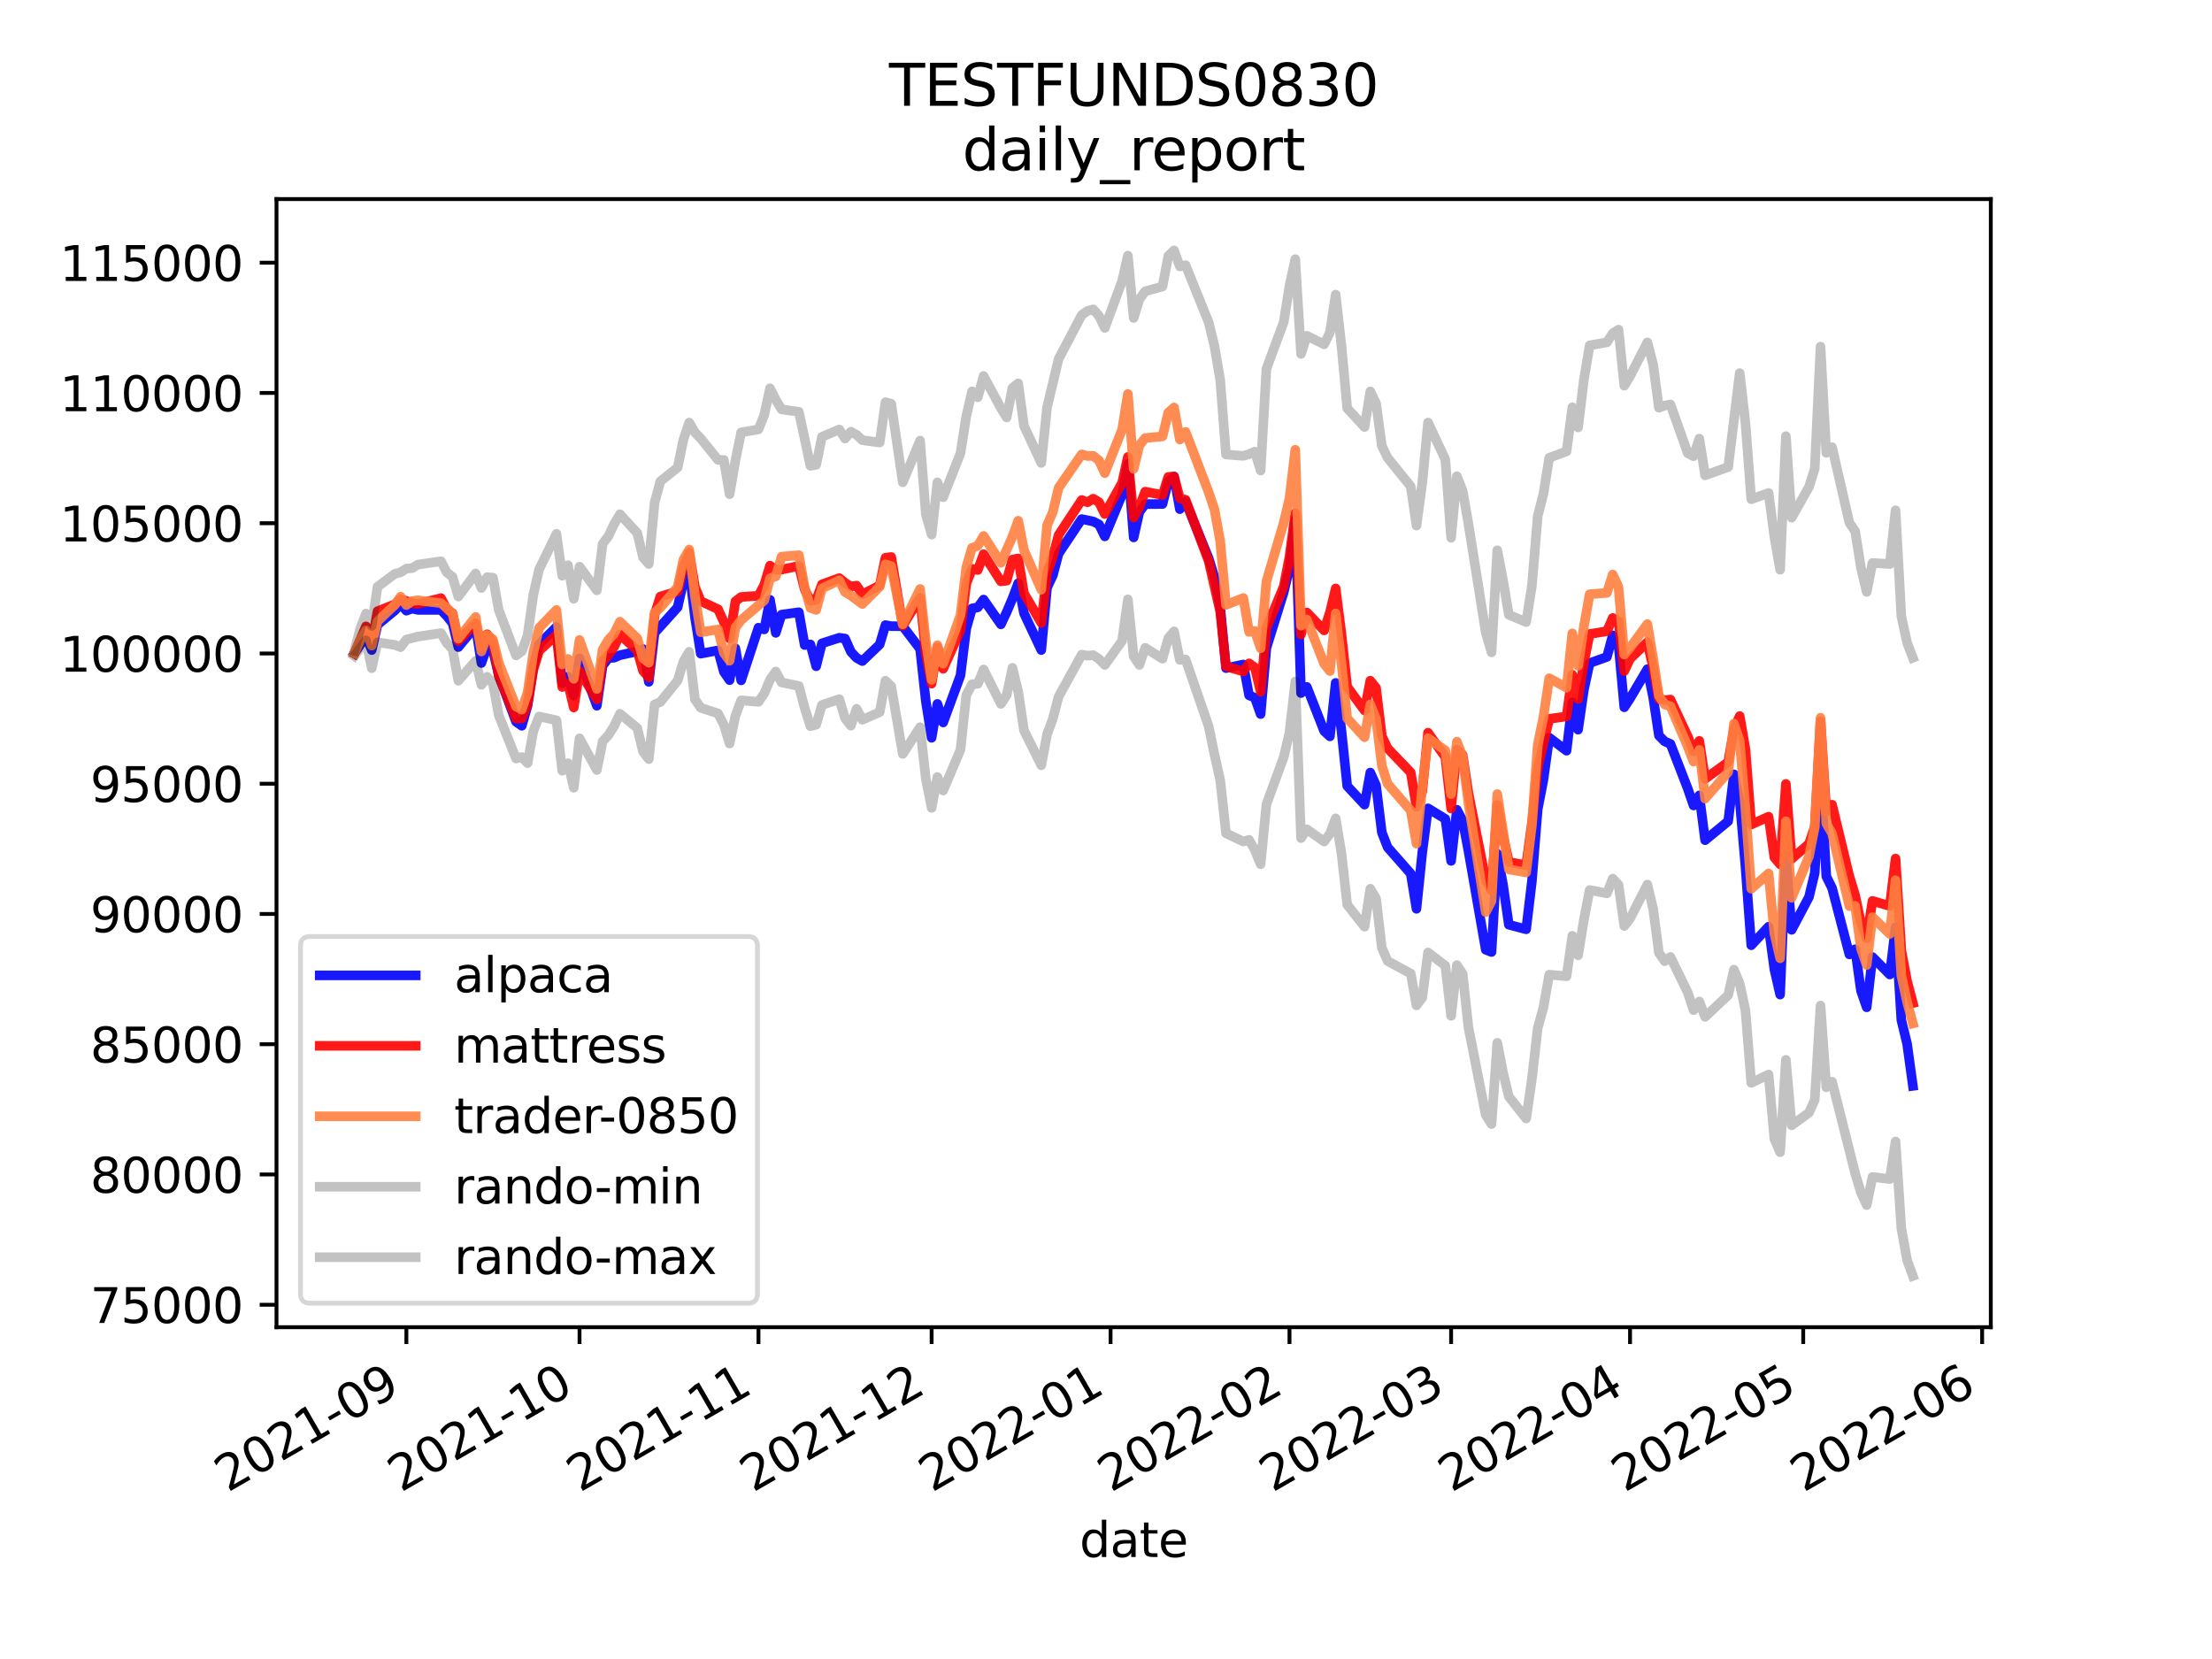 <?xml version="1.0" encoding="utf-8" standalone="no"?>
<!DOCTYPE svg PUBLIC "-//W3C//DTD SVG 1.1//EN"
  "http://www.w3.org/Graphics/SVG/1.1/DTD/svg11.dtd">
<svg height="345.6pt" version="1.1" viewBox="0 0 460.8 345.6" width="460.8pt" xmlns="http://www.w3.org/2000/svg" xmlns:xlink="http://www.w3.org/1999/xlink">
 <defs>
  <style type="text/css">*{stroke-linecap:butt;stroke-linejoin:round;}</style>
 </defs>
 <g id="figure_1">
  <g id="patch_1">
   <path d="M 0 345.6 
L 460.8 345.6 
L 460.8 0 
L 0 0 
z
" style="fill:#ffffff;"/>
  </g>
  <g id="axes_1">
   <g id="patch_2">
    <path d="M 57.6 276.48 
L 414.72 276.48 
L 414.72 41.472 
L 57.6 41.472 
z
" style="fill:#ffffff;"/>
   </g>
   <g id="matplotlib.axis_1">
    <g id="xtick_1">
     <g id="line2d_1">
      <defs>
       <path d="M 0 0 
L 0 3.5 
" id="m04e7cfeb91" style="stroke:#000000;stroke-width:0.8;"/>
      </defs>
      <g>
       <use style="stroke:#000000;stroke-width:0.8;" x="84.655" xlink:href="#m04e7cfeb91" y="276.48"/>
      </g>
     </g>
     <g id="text_1">
      <!-- 2021-09 -->
      <g transform="translate(47.43 310.952)rotate(-30)scale(0.1 -0.1)">
       <defs>
        <path d="M 1228 531 
L 3431 531 
L 3431 0 
L 469 0 
L 469 531 
Q 828 903 1448 1529 
Q 2069 2156 2228 2338 
Q 2531 2678 2651 2914 
Q 2772 3150 2772 3378 
Q 2772 3750 2511 3984 
Q 2250 4219 1831 4219 
Q 1534 4219 1204 4116 
Q 875 4013 500 3803 
L 500 4441 
Q 881 4594 1212 4672 
Q 1544 4750 1819 4750 
Q 2544 4750 2975 4387 
Q 3406 4025 3406 3419 
Q 3406 3131 3298 2873 
Q 3191 2616 2906 2266 
Q 2828 2175 2409 1742 
Q 1991 1309 1228 531 
z
" id="DejaVuSans-32" transform="scale(0.016)"/>
        <path d="M 2034 4250 
Q 1547 4250 1301 3770 
Q 1056 3291 1056 2328 
Q 1056 1369 1301 889 
Q 1547 409 2034 409 
Q 2525 409 2770 889 
Q 3016 1369 3016 2328 
Q 3016 3291 2770 3770 
Q 2525 4250 2034 4250 
z
M 2034 4750 
Q 2819 4750 3233 4129 
Q 3647 3509 3647 2328 
Q 3647 1150 3233 529 
Q 2819 -91 2034 -91 
Q 1250 -91 836 529 
Q 422 1150 422 2328 
Q 422 3509 836 4129 
Q 1250 4750 2034 4750 
z
" id="DejaVuSans-30" transform="scale(0.016)"/>
        <path d="M 794 531 
L 1825 531 
L 1825 4091 
L 703 3866 
L 703 4441 
L 1819 4666 
L 2450 4666 
L 2450 531 
L 3481 531 
L 3481 0 
L 794 0 
L 794 531 
z
" id="DejaVuSans-31" transform="scale(0.016)"/>
        <path d="M 313 2009 
L 1997 2009 
L 1997 1497 
L 313 1497 
L 313 2009 
z
" id="DejaVuSans-2d" transform="scale(0.016)"/>
        <path d="M 703 97 
L 703 672 
Q 941 559 1184 500 
Q 1428 441 1663 441 
Q 2288 441 2617 861 
Q 2947 1281 2994 2138 
Q 2813 1869 2534 1725 
Q 2256 1581 1919 1581 
Q 1219 1581 811 2004 
Q 403 2428 403 3163 
Q 403 3881 828 4315 
Q 1253 4750 1959 4750 
Q 2769 4750 3195 4129 
Q 3622 3509 3622 2328 
Q 3622 1225 3098 567 
Q 2575 -91 1691 -91 
Q 1453 -91 1209 -44 
Q 966 3 703 97 
z
M 1959 2075 
Q 2384 2075 2632 2365 
Q 2881 2656 2881 3163 
Q 2881 3666 2632 3958 
Q 2384 4250 1959 4250 
Q 1534 4250 1286 3958 
Q 1038 3666 1038 3163 
Q 1038 2656 1286 2365 
Q 1534 2075 1959 2075 
z
" id="DejaVuSans-39" transform="scale(0.016)"/>
       </defs>
       <use xlink:href="#DejaVuSans-32"/>
       <use x="63.623" xlink:href="#DejaVuSans-30"/>
       <use x="127.246" xlink:href="#DejaVuSans-32"/>
       <use x="190.869" xlink:href="#DejaVuSans-31"/>
       <use x="254.492" xlink:href="#DejaVuSans-2d"/>
       <use x="290.576" xlink:href="#DejaVuSans-30"/>
       <use x="354.199" xlink:href="#DejaVuSans-39"/>
      </g>
     </g>
    </g>
    <g id="xtick_2">
     <g id="line2d_2">
      <g>
       <use style="stroke:#000000;stroke-width:0.8;" x="120.727" xlink:href="#m04e7cfeb91" y="276.48"/>
      </g>
     </g>
     <g id="text_2">
      <!-- 2021-10 -->
      <g transform="translate(83.502 310.952)rotate(-30)scale(0.1 -0.1)">
       <use xlink:href="#DejaVuSans-32"/>
       <use x="63.623" xlink:href="#DejaVuSans-30"/>
       <use x="127.246" xlink:href="#DejaVuSans-32"/>
       <use x="190.869" xlink:href="#DejaVuSans-31"/>
       <use x="254.492" xlink:href="#DejaVuSans-2d"/>
       <use x="290.576" xlink:href="#DejaVuSans-31"/>
       <use x="354.199" xlink:href="#DejaVuSans-30"/>
      </g>
     </g>
    </g>
    <g id="xtick_3">
     <g id="line2d_3">
      <g>
       <use style="stroke:#000000;stroke-width:0.8;" x="158.002" xlink:href="#m04e7cfeb91" y="276.48"/>
      </g>
     </g>
     <g id="text_3">
      <!-- 2021-11 -->
      <g transform="translate(120.778 310.952)rotate(-30)scale(0.1 -0.1)">
       <use xlink:href="#DejaVuSans-32"/>
       <use x="63.623" xlink:href="#DejaVuSans-30"/>
       <use x="127.246" xlink:href="#DejaVuSans-32"/>
       <use x="190.869" xlink:href="#DejaVuSans-31"/>
       <use x="254.492" xlink:href="#DejaVuSans-2d"/>
       <use x="290.576" xlink:href="#DejaVuSans-31"/>
       <use x="354.199" xlink:href="#DejaVuSans-31"/>
      </g>
     </g>
    </g>
    <g id="xtick_4">
     <g id="line2d_4">
      <g>
       <use style="stroke:#000000;stroke-width:0.8;" x="194.075" xlink:href="#m04e7cfeb91" y="276.48"/>
      </g>
     </g>
     <g id="text_4">
      <!-- 2021-12 -->
      <g transform="translate(156.85 310.952)rotate(-30)scale(0.1 -0.1)">
       <use xlink:href="#DejaVuSans-32"/>
       <use x="63.623" xlink:href="#DejaVuSans-30"/>
       <use x="127.246" xlink:href="#DejaVuSans-32"/>
       <use x="190.869" xlink:href="#DejaVuSans-31"/>
       <use x="254.492" xlink:href="#DejaVuSans-2d"/>
       <use x="290.576" xlink:href="#DejaVuSans-31"/>
       <use x="354.199" xlink:href="#DejaVuSans-32"/>
      </g>
     </g>
    </g>
    <g id="xtick_5">
     <g id="line2d_5">
      <g>
       <use style="stroke:#000000;stroke-width:0.8;" x="231.35" xlink:href="#m04e7cfeb91" y="276.48"/>
      </g>
     </g>
     <g id="text_5">
      <!-- 2022-01 -->
      <g transform="translate(194.125 310.952)rotate(-30)scale(0.1 -0.1)">
       <use xlink:href="#DejaVuSans-32"/>
       <use x="63.623" xlink:href="#DejaVuSans-30"/>
       <use x="127.246" xlink:href="#DejaVuSans-32"/>
       <use x="190.869" xlink:href="#DejaVuSans-32"/>
       <use x="254.492" xlink:href="#DejaVuSans-2d"/>
       <use x="290.576" xlink:href="#DejaVuSans-30"/>
       <use x="354.199" xlink:href="#DejaVuSans-31"/>
      </g>
     </g>
    </g>
    <g id="xtick_6">
     <g id="line2d_6">
      <g>
       <use style="stroke:#000000;stroke-width:0.8;" x="268.625" xlink:href="#m04e7cfeb91" y="276.48"/>
      </g>
     </g>
     <g id="text_6">
      <!-- 2022-02 -->
      <g transform="translate(231.401 310.952)rotate(-30)scale(0.1 -0.1)">
       <use xlink:href="#DejaVuSans-32"/>
       <use x="63.623" xlink:href="#DejaVuSans-30"/>
       <use x="127.246" xlink:href="#DejaVuSans-32"/>
       <use x="190.869" xlink:href="#DejaVuSans-32"/>
       <use x="254.492" xlink:href="#DejaVuSans-2d"/>
       <use x="290.576" xlink:href="#DejaVuSans-30"/>
       <use x="354.199" xlink:href="#DejaVuSans-32"/>
      </g>
     </g>
    </g>
    <g id="xtick_7">
     <g id="line2d_7">
      <g>
       <use style="stroke:#000000;stroke-width:0.8;" x="302.293" xlink:href="#m04e7cfeb91" y="276.48"/>
      </g>
     </g>
     <g id="text_7">
      <!-- 2022-03 -->
      <g transform="translate(265.069 310.952)rotate(-30)scale(0.1 -0.1)">
       <defs>
        <path d="M 2597 2516 
Q 3050 2419 3304 2112 
Q 3559 1806 3559 1356 
Q 3559 666 3084 287 
Q 2609 -91 1734 -91 
Q 1441 -91 1130 -33 
Q 819 25 488 141 
L 488 750 
Q 750 597 1062 519 
Q 1375 441 1716 441 
Q 2309 441 2620 675 
Q 2931 909 2931 1356 
Q 2931 1769 2642 2001 
Q 2353 2234 1838 2234 
L 1294 2234 
L 1294 2753 
L 1863 2753 
Q 2328 2753 2575 2939 
Q 2822 3125 2822 3475 
Q 2822 3834 2567 4026 
Q 2313 4219 1838 4219 
Q 1578 4219 1281 4162 
Q 984 4106 628 3988 
L 628 4550 
Q 988 4650 1302 4700 
Q 1616 4750 1894 4750 
Q 2613 4750 3031 4423 
Q 3450 4097 3450 3541 
Q 3450 3153 3228 2886 
Q 3006 2619 2597 2516 
z
" id="DejaVuSans-33" transform="scale(0.016)"/>
       </defs>
       <use xlink:href="#DejaVuSans-32"/>
       <use x="63.623" xlink:href="#DejaVuSans-30"/>
       <use x="127.246" xlink:href="#DejaVuSans-32"/>
       <use x="190.869" xlink:href="#DejaVuSans-32"/>
       <use x="254.492" xlink:href="#DejaVuSans-2d"/>
       <use x="290.576" xlink:href="#DejaVuSans-30"/>
       <use x="354.199" xlink:href="#DejaVuSans-33"/>
      </g>
     </g>
    </g>
    <g id="xtick_8">
     <g id="line2d_8">
      <g>
       <use style="stroke:#000000;stroke-width:0.8;" x="339.568" xlink:href="#m04e7cfeb91" y="276.48"/>
      </g>
     </g>
     <g id="text_8">
      <!-- 2022-04 -->
      <g transform="translate(302.344 310.952)rotate(-30)scale(0.1 -0.1)">
       <defs>
        <path d="M 2419 4116 
L 825 1625 
L 2419 1625 
L 2419 4116 
z
M 2253 4666 
L 3047 4666 
L 3047 1625 
L 3713 1625 
L 3713 1100 
L 3047 1100 
L 3047 0 
L 2419 0 
L 2419 1100 
L 313 1100 
L 313 1709 
L 2253 4666 
z
" id="DejaVuSans-34" transform="scale(0.016)"/>
       </defs>
       <use xlink:href="#DejaVuSans-32"/>
       <use x="63.623" xlink:href="#DejaVuSans-30"/>
       <use x="127.246" xlink:href="#DejaVuSans-32"/>
       <use x="190.869" xlink:href="#DejaVuSans-32"/>
       <use x="254.492" xlink:href="#DejaVuSans-2d"/>
       <use x="290.576" xlink:href="#DejaVuSans-30"/>
       <use x="354.199" xlink:href="#DejaVuSans-34"/>
      </g>
     </g>
    </g>
    <g id="xtick_9">
     <g id="line2d_9">
      <g>
       <use style="stroke:#000000;stroke-width:0.8;" x="375.641" xlink:href="#m04e7cfeb91" y="276.48"/>
      </g>
     </g>
     <g id="text_9">
      <!-- 2022-05 -->
      <g transform="translate(338.416 310.952)rotate(-30)scale(0.1 -0.1)">
       <defs>
        <path d="M 691 4666 
L 3169 4666 
L 3169 4134 
L 1269 4134 
L 1269 2991 
Q 1406 3038 1543 3061 
Q 1681 3084 1819 3084 
Q 2600 3084 3056 2656 
Q 3513 2228 3513 1497 
Q 3513 744 3044 326 
Q 2575 -91 1722 -91 
Q 1428 -91 1123 -41 
Q 819 9 494 109 
L 494 744 
Q 775 591 1075 516 
Q 1375 441 1709 441 
Q 2250 441 2565 725 
Q 2881 1009 2881 1497 
Q 2881 1984 2565 2268 
Q 2250 2553 1709 2553 
Q 1456 2553 1204 2497 
Q 953 2441 691 2322 
L 691 4666 
z
" id="DejaVuSans-35" transform="scale(0.016)"/>
       </defs>
       <use xlink:href="#DejaVuSans-32"/>
       <use x="63.623" xlink:href="#DejaVuSans-30"/>
       <use x="127.246" xlink:href="#DejaVuSans-32"/>
       <use x="190.869" xlink:href="#DejaVuSans-32"/>
       <use x="254.492" xlink:href="#DejaVuSans-2d"/>
       <use x="290.576" xlink:href="#DejaVuSans-30"/>
       <use x="354.199" xlink:href="#DejaVuSans-35"/>
      </g>
     </g>
    </g>
    <g id="xtick_10">
     <g id="line2d_10">
      <g>
       <use style="stroke:#000000;stroke-width:0.8;" x="412.916" xlink:href="#m04e7cfeb91" y="276.48"/>
      </g>
     </g>
     <g id="text_10">
      <!-- 2022-06 -->
      <g transform="translate(375.692 310.952)rotate(-30)scale(0.1 -0.1)">
       <defs>
        <path d="M 2113 2584 
Q 1688 2584 1439 2293 
Q 1191 2003 1191 1497 
Q 1191 994 1439 701 
Q 1688 409 2113 409 
Q 2538 409 2786 701 
Q 3034 994 3034 1497 
Q 3034 2003 2786 2293 
Q 2538 2584 2113 2584 
z
M 3366 4563 
L 3366 3988 
Q 3128 4100 2886 4159 
Q 2644 4219 2406 4219 
Q 1781 4219 1451 3797 
Q 1122 3375 1075 2522 
Q 1259 2794 1537 2939 
Q 1816 3084 2150 3084 
Q 2853 3084 3261 2657 
Q 3669 2231 3669 1497 
Q 3669 778 3244 343 
Q 2819 -91 2113 -91 
Q 1303 -91 875 529 
Q 447 1150 447 2328 
Q 447 3434 972 4092 
Q 1497 4750 2381 4750 
Q 2619 4750 2861 4703 
Q 3103 4656 3366 4563 
z
" id="DejaVuSans-36" transform="scale(0.016)"/>
       </defs>
       <use xlink:href="#DejaVuSans-32"/>
       <use x="63.623" xlink:href="#DejaVuSans-30"/>
       <use x="127.246" xlink:href="#DejaVuSans-32"/>
       <use x="190.869" xlink:href="#DejaVuSans-32"/>
       <use x="254.492" xlink:href="#DejaVuSans-2d"/>
       <use x="290.576" xlink:href="#DejaVuSans-30"/>
       <use x="354.199" xlink:href="#DejaVuSans-36"/>
      </g>
     </g>
    </g>
    <g id="text_11">
     <!-- date -->
     <g transform="translate(224.885 324.351)scale(0.1 -0.1)">
      <defs>
       <path d="M 2906 2969 
L 2906 4863 
L 3481 4863 
L 3481 0 
L 2906 0 
L 2906 525 
Q 2725 213 2448 61 
Q 2172 -91 1784 -91 
Q 1150 -91 751 415 
Q 353 922 353 1747 
Q 353 2572 751 3078 
Q 1150 3584 1784 3584 
Q 2172 3584 2448 3432 
Q 2725 3281 2906 2969 
z
M 947 1747 
Q 947 1113 1208 752 
Q 1469 391 1925 391 
Q 2381 391 2643 752 
Q 2906 1113 2906 1747 
Q 2906 2381 2643 2742 
Q 2381 3103 1925 3103 
Q 1469 3103 1208 2742 
Q 947 2381 947 1747 
z
" id="DejaVuSans-64" transform="scale(0.016)"/>
       <path d="M 2194 1759 
Q 1497 1759 1228 1600 
Q 959 1441 959 1056 
Q 959 750 1161 570 
Q 1363 391 1709 391 
Q 2188 391 2477 730 
Q 2766 1069 2766 1631 
L 2766 1759 
L 2194 1759 
z
M 3341 1997 
L 3341 0 
L 2766 0 
L 2766 531 
Q 2569 213 2275 61 
Q 1981 -91 1556 -91 
Q 1019 -91 701 211 
Q 384 513 384 1019 
Q 384 1609 779 1909 
Q 1175 2209 1959 2209 
L 2766 2209 
L 2766 2266 
Q 2766 2663 2505 2880 
Q 2244 3097 1772 3097 
Q 1472 3097 1187 3025 
Q 903 2953 641 2809 
L 641 3341 
Q 956 3463 1253 3523 
Q 1550 3584 1831 3584 
Q 2591 3584 2966 3190 
Q 3341 2797 3341 1997 
z
" id="DejaVuSans-61" transform="scale(0.016)"/>
       <path d="M 1172 4494 
L 1172 3500 
L 2356 3500 
L 2356 3053 
L 1172 3053 
L 1172 1153 
Q 1172 725 1289 603 
Q 1406 481 1766 481 
L 2356 481 
L 2356 0 
L 1766 0 
Q 1100 0 847 248 
Q 594 497 594 1153 
L 594 3053 
L 172 3053 
L 172 3500 
L 594 3500 
L 594 4494 
L 1172 4494 
z
" id="DejaVuSans-74" transform="scale(0.016)"/>
       <path d="M 3597 1894 
L 3597 1613 
L 953 1613 
Q 991 1019 1311 708 
Q 1631 397 2203 397 
Q 2534 397 2845 478 
Q 3156 559 3463 722 
L 3463 178 
Q 3153 47 2828 -22 
Q 2503 -91 2169 -91 
Q 1331 -91 842 396 
Q 353 884 353 1716 
Q 353 2575 817 3079 
Q 1281 3584 2069 3584 
Q 2775 3584 3186 3129 
Q 3597 2675 3597 1894 
z
M 3022 2063 
Q 3016 2534 2758 2815 
Q 2500 3097 2075 3097 
Q 1594 3097 1305 2825 
Q 1016 2553 972 2059 
L 3022 2063 
z
" id="DejaVuSans-65" transform="scale(0.016)"/>
      </defs>
      <use xlink:href="#DejaVuSans-64"/>
      <use x="63.477" xlink:href="#DejaVuSans-61"/>
      <use x="124.756" xlink:href="#DejaVuSans-74"/>
      <use x="163.965" xlink:href="#DejaVuSans-65"/>
     </g>
    </g>
   </g>
   <g id="matplotlib.axis_2">
    <g id="ytick_1">
     <g id="line2d_11">
      <defs>
       <path d="M 0 0 
L -3.5 0 
" id="m66f91f2fa4" style="stroke:#000000;stroke-width:0.8;"/>
      </defs>
      <g>
       <use style="stroke:#000000;stroke-width:0.8;" x="57.6" xlink:href="#m66f91f2fa4" y="271.799"/>
      </g>
     </g>
     <g id="text_12">
      <!-- 75000 -->
      <g transform="translate(18.788 275.598)scale(0.1 -0.1)">
       <defs>
        <path d="M 525 4666 
L 3525 4666 
L 3525 4397 
L 1831 0 
L 1172 0 
L 2766 4134 
L 525 4134 
L 525 4666 
z
" id="DejaVuSans-37" transform="scale(0.016)"/>
       </defs>
       <use xlink:href="#DejaVuSans-37"/>
       <use x="63.623" xlink:href="#DejaVuSans-35"/>
       <use x="127.246" xlink:href="#DejaVuSans-30"/>
       <use x="190.869" xlink:href="#DejaVuSans-30"/>
       <use x="254.492" xlink:href="#DejaVuSans-30"/>
      </g>
     </g>
    </g>
    <g id="ytick_2">
     <g id="line2d_12">
      <g>
       <use style="stroke:#000000;stroke-width:0.8;" x="57.6" xlink:href="#m66f91f2fa4" y="244.665"/>
      </g>
     </g>
     <g id="text_13">
      <!-- 80000 -->
      <g transform="translate(18.788 248.464)scale(0.1 -0.1)">
       <defs>
        <path d="M 2034 2216 
Q 1584 2216 1326 1975 
Q 1069 1734 1069 1313 
Q 1069 891 1326 650 
Q 1584 409 2034 409 
Q 2484 409 2743 651 
Q 3003 894 3003 1313 
Q 3003 1734 2745 1975 
Q 2488 2216 2034 2216 
z
M 1403 2484 
Q 997 2584 770 2862 
Q 544 3141 544 3541 
Q 544 4100 942 4425 
Q 1341 4750 2034 4750 
Q 2731 4750 3128 4425 
Q 3525 4100 3525 3541 
Q 3525 3141 3298 2862 
Q 3072 2584 2669 2484 
Q 3125 2378 3379 2068 
Q 3634 1759 3634 1313 
Q 3634 634 3220 271 
Q 2806 -91 2034 -91 
Q 1263 -91 848 271 
Q 434 634 434 1313 
Q 434 1759 690 2068 
Q 947 2378 1403 2484 
z
M 1172 3481 
Q 1172 3119 1398 2916 
Q 1625 2713 2034 2713 
Q 2441 2713 2670 2916 
Q 2900 3119 2900 3481 
Q 2900 3844 2670 4047 
Q 2441 4250 2034 4250 
Q 1625 4250 1398 4047 
Q 1172 3844 1172 3481 
z
" id="DejaVuSans-38" transform="scale(0.016)"/>
       </defs>
       <use xlink:href="#DejaVuSans-38"/>
       <use x="63.623" xlink:href="#DejaVuSans-30"/>
       <use x="127.246" xlink:href="#DejaVuSans-30"/>
       <use x="190.869" xlink:href="#DejaVuSans-30"/>
       <use x="254.492" xlink:href="#DejaVuSans-30"/>
      </g>
     </g>
    </g>
    <g id="ytick_3">
     <g id="line2d_13">
      <g>
       <use style="stroke:#000000;stroke-width:0.8;" x="57.6" xlink:href="#m66f91f2fa4" y="217.531"/>
      </g>
     </g>
     <g id="text_14">
      <!-- 85000 -->
      <g transform="translate(18.788 221.33)scale(0.1 -0.1)">
       <use xlink:href="#DejaVuSans-38"/>
       <use x="63.623" xlink:href="#DejaVuSans-35"/>
       <use x="127.246" xlink:href="#DejaVuSans-30"/>
       <use x="190.869" xlink:href="#DejaVuSans-30"/>
       <use x="254.492" xlink:href="#DejaVuSans-30"/>
      </g>
     </g>
    </g>
    <g id="ytick_4">
     <g id="line2d_14">
      <g>
       <use style="stroke:#000000;stroke-width:0.8;" x="57.6" xlink:href="#m66f91f2fa4" y="190.396"/>
      </g>
     </g>
     <g id="text_15">
      <!-- 90000 -->
      <g transform="translate(18.788 194.196)scale(0.1 -0.1)">
       <use xlink:href="#DejaVuSans-39"/>
       <use x="63.623" xlink:href="#DejaVuSans-30"/>
       <use x="127.246" xlink:href="#DejaVuSans-30"/>
       <use x="190.869" xlink:href="#DejaVuSans-30"/>
       <use x="254.492" xlink:href="#DejaVuSans-30"/>
      </g>
     </g>
    </g>
    <g id="ytick_5">
     <g id="line2d_15">
      <g>
       <use style="stroke:#000000;stroke-width:0.8;" x="57.6" xlink:href="#m66f91f2fa4" y="163.262"/>
      </g>
     </g>
     <g id="text_16">
      <!-- 95000 -->
      <g transform="translate(18.788 167.062)scale(0.1 -0.1)">
       <use xlink:href="#DejaVuSans-39"/>
       <use x="63.623" xlink:href="#DejaVuSans-35"/>
       <use x="127.246" xlink:href="#DejaVuSans-30"/>
       <use x="190.869" xlink:href="#DejaVuSans-30"/>
       <use x="254.492" xlink:href="#DejaVuSans-30"/>
      </g>
     </g>
    </g>
    <g id="ytick_6">
     <g id="line2d_16">
      <g>
       <use style="stroke:#000000;stroke-width:0.8;" x="57.6" xlink:href="#m66f91f2fa4" y="136.128"/>
      </g>
     </g>
     <g id="text_17">
      <!-- 100000 -->
      <g transform="translate(12.425 139.928)scale(0.1 -0.1)">
       <use xlink:href="#DejaVuSans-31"/>
       <use x="63.623" xlink:href="#DejaVuSans-30"/>
       <use x="127.246" xlink:href="#DejaVuSans-30"/>
       <use x="190.869" xlink:href="#DejaVuSans-30"/>
       <use x="254.492" xlink:href="#DejaVuSans-30"/>
       <use x="318.115" xlink:href="#DejaVuSans-30"/>
      </g>
     </g>
    </g>
    <g id="ytick_7">
     <g id="line2d_17">
      <g>
       <use style="stroke:#000000;stroke-width:0.8;" x="57.6" xlink:href="#m66f91f2fa4" y="108.994"/>
      </g>
     </g>
     <g id="text_18">
      <!-- 105000 -->
      <g transform="translate(12.425 112.794)scale(0.1 -0.1)">
       <use xlink:href="#DejaVuSans-31"/>
       <use x="63.623" xlink:href="#DejaVuSans-30"/>
       <use x="127.246" xlink:href="#DejaVuSans-35"/>
       <use x="190.869" xlink:href="#DejaVuSans-30"/>
       <use x="254.492" xlink:href="#DejaVuSans-30"/>
       <use x="318.115" xlink:href="#DejaVuSans-30"/>
      </g>
     </g>
    </g>
    <g id="ytick_8">
     <g id="line2d_18">
      <g>
       <use style="stroke:#000000;stroke-width:0.8;" x="57.6" xlink:href="#m66f91f2fa4" y="81.86"/>
      </g>
     </g>
     <g id="text_19">
      <!-- 110000 -->
      <g transform="translate(12.425 85.66)scale(0.1 -0.1)">
       <use xlink:href="#DejaVuSans-31"/>
       <use x="63.623" xlink:href="#DejaVuSans-31"/>
       <use x="127.246" xlink:href="#DejaVuSans-30"/>
       <use x="190.869" xlink:href="#DejaVuSans-30"/>
       <use x="254.492" xlink:href="#DejaVuSans-30"/>
       <use x="318.115" xlink:href="#DejaVuSans-30"/>
      </g>
     </g>
    </g>
    <g id="ytick_9">
     <g id="line2d_19">
      <g>
       <use style="stroke:#000000;stroke-width:0.8;" x="57.6" xlink:href="#m66f91f2fa4" y="54.726"/>
      </g>
     </g>
     <g id="text_20">
      <!-- 115000 -->
      <g transform="translate(12.425 58.525)scale(0.1 -0.1)">
       <use xlink:href="#DejaVuSans-31"/>
       <use x="63.623" xlink:href="#DejaVuSans-31"/>
       <use x="127.246" xlink:href="#DejaVuSans-35"/>
       <use x="190.869" xlink:href="#DejaVuSans-30"/>
       <use x="254.492" xlink:href="#DejaVuSans-30"/>
       <use x="318.115" xlink:href="#DejaVuSans-30"/>
      </g>
     </g>
    </g>
   </g>
   <g id="line2d_20">
    <path clip-path="url(#pf8b00b138d)" d="M 73.833 136.128 
L 76.238 132.499 
L 77.44 135.421 
L 78.642 130.142 
L 82.25 127.174 
L 83.452 125.851 
L 84.655 127.221 
L 85.857 126.781 
L 87.059 127.052 
L 91.869 127.057 
L 93.072 128.327 
L 94.274 129.817 
L 95.476 134.804 
L 99.084 130.442 
L 100.286 138.118 
L 101.488 134.706 
L 102.691 135.473 
L 103.893 140.634 
L 107.501 150.351 
L 108.703 151.194 
L 109.905 146.976 
L 111.108 139.016 
L 112.31 134.204 
L 115.918 130.605 
L 117.12 142.331 
L 118.322 140.965 
L 119.525 144.908 
L 120.727 137.136 
L 124.335 147.02 
L 125.537 138.698 
L 126.739 137.071 
L 127.942 137.013 
L 129.144 136.491 
L 132.752 135.699 
L 133.954 135.202 
L 135.156 142.047 
L 136.359 131.838 
L 141.168 126.507 
L 142.371 121.138 
L 143.573 118.686 
L 144.776 128.616 
L 145.978 136.17 
L 149.585 135.485 
L 150.788 139.946 
L 151.99 141.682 
L 153.193 135.052 
L 154.395 141.735 
L 158.002 130.753 
L 159.205 131.12 
L 160.407 124.94 
L 161.61 131.836 
L 162.812 128.037 
L 166.419 127.54 
L 167.622 134.374 
L 168.824 134.245 
L 170.027 138.798 
L 171.229 134.018 
L 174.836 132.858 
L 176.039 133.023 
L 177.241 135.752 
L 178.444 137.061 
L 179.646 137.713 
L 183.253 134.254 
L 184.456 130.213 
L 185.658 130.445 
L 188.063 130.452 
L 191.67 135.178 
L 192.873 146.133 
L 194.075 153.697 
L 195.278 146.63 
L 196.48 150.501 
L 200.087 140.687 
L 201.29 130.955 
L 202.492 126.746 
L 203.695 126.529 
L 204.897 124.898 
L 208.504 130.068 
L 209.707 127.515 
L 210.909 124.679 
L 212.112 121.498 
L 213.314 127.757 
L 216.921 135.423 
L 218.124 122.402 
L 219.326 119.874 
L 220.528 115.325 
L 225.338 108.133 
L 227.743 108.634 
L 228.945 109.251 
L 230.148 111.742 
L 233.755 103.006 
L 234.958 96.682 
L 236.16 111.958 
L 237.362 106.624 
L 238.565 105.015 
L 242.172 104.997 
L 243.375 100.288 
L 244.577 99.273 
L 245.779 106.066 
L 246.982 104.476 
L 251.792 116.314 
L 252.994 120.276 
L 254.196 126.511 
L 255.399 139.191 
L 259.006 138.424 
L 260.208 144.852 
L 261.411 145.35 
L 262.613 148.76 
L 263.816 134.981 
L 267.423 123.388 
L 268.625 118.298 
L 269.828 108.257 
L 271.03 144.382 
L 272.233 143.092 
L 275.84 152.285 
L 277.042 153.403 
L 278.245 142.26 
L 279.447 152.202 
L 280.65 163.739 
L 284.257 167.619 
L 285.459 160.935 
L 286.662 163.624 
L 287.864 173.407 
L 289.067 176.51 
L 293.876 181.983 
L 295.079 189.319 
L 296.281 177.619 
L 297.484 168.389 
L 301.091 170.603 
L 302.293 179.342 
L 303.496 168.683 
L 304.698 170.95 
L 305.901 177.254 
L 309.508 197.853 
L 310.71 198.321 
L 311.913 177.85 
L 313.115 184.321 
L 314.318 192.635 
L 317.925 193.59 
L 319.127 183.564 
L 320.33 168.614 
L 321.532 162.4 
L 322.735 153.659 
L 326.342 156.391 
L 327.544 146.318 
L 328.747 152.006 
L 329.949 143.73 
L 331.152 138.141 
L 334.759 136.847 
L 335.961 132.339 
L 337.164 134.232 
L 338.366 147.342 
L 339.568 145.504 
L 343.176 139.392 
L 344.378 145.255 
L 345.581 153.235 
L 346.783 154.449 
L 347.985 154.971 
L 351.593 164.291 
L 352.795 167.799 
L 353.998 165.693 
L 355.2 175.031 
L 360.01 171.074 
L 361.212 161.302 
L 362.415 166.768 
L 363.617 180.631 
L 364.819 196.916 
L 368.427 193.042 
L 369.629 201.916 
L 370.832 207.19 
L 372.034 178.292 
L 373.236 193.703 
L 376.844 186.862 
L 378.046 181.848 
L 379.248 160.712 
L 380.451 182.558 
L 381.653 185.002 
L 385.261 198.826 
L 386.463 197.741 
L 387.665 206.373 
L 388.868 209.845 
L 390.07 199.372 
L 393.678 203.015 
L 394.88 193.163 
L 396.082 212.486 
L 397.285 217.457 
L 398.487 226.203 
L 398.487 226.203 
" style="fill:none;stroke:#0000ff;stroke-linecap:square;stroke-opacity:0.9;stroke-width:2;"/>
   </g>
   <g id="line2d_21">
    <path clip-path="url(#pf8b00b138d)" d="M 73.833 136.128 
L 76.238 130.483 
L 77.44 133.865 
L 78.642 127.331 
L 82.25 125.895 
L 83.452 124.85 
L 84.655 125.185 
L 85.857 125.665 
L 87.059 125.795 
L 91.869 124.606 
L 93.072 126.898 
L 94.274 127.75 
L 95.476 133.53 
L 99.084 129.82 
L 100.286 134.801 
L 101.488 132.13 
L 102.691 133.793 
L 103.893 140.812 
L 107.501 149.702 
L 108.703 149.655 
L 109.905 146.778 
L 111.108 139.521 
L 112.31 135.578 
L 115.918 132.246 
L 117.12 143.116 
L 118.322 142.378 
L 119.525 147.386 
L 120.727 139.807 
L 124.335 145.689 
L 125.537 137.83 
L 126.739 136.473 
L 127.942 134.733 
L 129.144 132.187 
L 132.752 135.511 
L 133.954 139.736 
L 135.156 141.124 
L 136.359 128.05 
L 137.561 124.271 
L 141.168 123.182 
L 142.371 118.048 
L 143.573 115.179 
L 144.776 122.279 
L 145.978 125.227 
L 149.585 126.915 
L 150.788 129.584 
L 151.99 133.006 
L 153.193 125.269 
L 154.395 124.363 
L 158.002 124.108 
L 159.205 121.832 
L 160.407 117.826 
L 161.61 118.692 
L 162.812 118.658 
L 166.419 117.898 
L 167.622 122.753 
L 168.824 125.167 
L 170.027 124.989 
L 171.229 121.741 
L 174.836 120.429 
L 176.039 121.416 
L 177.241 122.189 
L 178.444 121.995 
L 179.646 123.806 
L 183.253 121.976 
L 184.456 116.194 
L 185.658 116.034 
L 188.063 130.338 
L 191.67 124.516 
L 192.873 136.184 
L 194.075 142.418 
L 195.278 134.888 
L 196.48 139.315 
L 200.087 131.312 
L 201.29 121.617 
L 202.492 118.517 
L 203.695 118.744 
L 204.897 115.447 
L 208.504 121.111 
L 209.707 120.959 
L 210.909 116.571 
L 212.112 116.336 
L 213.314 123.61 
L 216.921 129.756 
L 218.124 119.367 
L 219.326 115.965 
L 220.528 111.447 
L 225.338 104.156 
L 226.541 104.636 
L 227.743 103.883 
L 228.945 104.63 
L 230.148 107.067 
L 233.755 100.582 
L 234.958 95.189 
L 236.16 107.812 
L 237.362 105.6 
L 238.565 102.422 
L 242.172 103.119 
L 243.375 99.345 
L 244.577 99.258 
L 245.779 103.798 
L 246.982 104.113 
L 251.792 116.894 
L 254.196 127.446 
L 255.399 138.827 
L 259.006 139.874 
L 260.208 138.187 
L 261.411 139.055 
L 262.613 144.115 
L 263.816 130.86 
L 267.423 122.157 
L 268.625 115.976 
L 269.828 106.885 
L 271.03 132.17 
L 272.233 127.583 
L 275.84 131.327 
L 277.042 127.579 
L 278.245 122.579 
L 279.447 132.034 
L 280.65 143.083 
L 284.257 148.003 
L 285.459 141.802 
L 286.662 143.316 
L 287.864 153.343 
L 289.067 155.885 
L 293.876 160.913 
L 295.079 168.06 
L 296.281 164.876 
L 297.484 152.632 
L 301.091 157.73 
L 302.293 168.432 
L 303.496 156.172 
L 304.698 157.309 
L 305.901 165.241 
L 309.508 183.354 
L 310.71 185.502 
L 311.913 167.672 
L 313.115 174.058 
L 314.318 179.561 
L 317.925 180.255 
L 319.127 171.44 
L 320.33 159.919 
L 322.735 149.755 
L 326.342 149.24 
L 327.544 140.561 
L 328.747 145.629 
L 329.949 138.057 
L 331.152 132.078 
L 334.759 131.495 
L 335.961 128.732 
L 337.164 129.363 
L 338.366 139.802 
L 339.568 137.231 
L 343.176 133.774 
L 344.378 139.09 
L 345.581 145.57 
L 346.783 145.861 
L 347.985 145.733 
L 351.593 153.421 
L 352.795 156.527 
L 353.998 154.33 
L 355.2 162.241 
L 360.01 158.753 
L 361.212 151.879 
L 362.415 149.16 
L 363.617 156.156 
L 364.819 171.764 
L 368.427 170.126 
L 369.629 178.626 
L 370.832 180.055 
L 372.034 163.303 
L 373.236 178.911 
L 376.844 175.787 
L 378.046 172.248 
L 379.248 150.27 
L 380.451 169.034 
L 381.653 167.637 
L 385.261 182.55 
L 386.463 186.513 
L 387.665 192.217 
L 388.868 195.446 
L 390.07 187.677 
L 393.678 188.733 
L 394.88 178.85 
L 396.082 198.014 
L 397.285 204.383 
L 398.487 208.961 
L 398.487 208.961 
" style="fill:none;stroke:#ff0000;stroke-linecap:square;stroke-opacity:0.9;stroke-width:2;"/>
   </g>
   <g id="line2d_22">
    <path clip-path="url(#pf8b00b138d)" d="M 73.833 136.128 
L 75.035 133.338 
L 76.238 131.342 
L 77.44 134.502 
L 78.642 129.435 
L 82.25 126.002 
L 83.452 124.299 
L 84.655 126.052 
L 85.857 125.204 
L 87.059 125.062 
L 91.869 125.644 
L 93.072 126.654 
L 94.274 127.838 
L 95.476 133.049 
L 99.084 128.522 
L 100.286 135.717 
L 101.488 132.283 
L 102.691 133.177 
L 103.893 138.068 
L 107.501 147.191 
L 108.703 147.826 
L 109.905 144.271 
L 111.108 135.933 
L 112.31 130.806 
L 115.918 127.067 
L 117.12 138.42 
L 118.322 137.275 
L 119.525 141.41 
L 120.727 133.324 
L 124.335 143.531 
L 125.537 135.309 
L 126.739 133.29 
L 127.942 131.985 
L 129.144 129.513 
L 132.752 132.974 
L 133.954 137.142 
L 135.156 138.054 
L 136.359 127.647 
L 137.561 126.577 
L 141.168 122.301 
L 142.371 116.562 
L 143.573 114.477 
L 144.776 124.29 
L 145.978 131.706 
L 149.585 131.136 
L 150.788 136.014 
L 151.99 137.637 
L 153.193 130.741 
L 154.395 129.175 
L 159.205 125.07 
L 160.407 120.482 
L 161.61 120.066 
L 162.812 115.96 
L 166.419 115.656 
L 167.622 122.369 
L 168.824 126.634 
L 170.027 127.051 
L 171.229 122.588 
L 174.836 120.889 
L 176.039 123.334 
L 177.241 124.047 
L 179.646 125.824 
L 183.253 122.205 
L 184.456 117.559 
L 185.658 117.938 
L 188.063 130.07 
L 191.67 122.698 
L 192.873 133.658 
L 194.075 141.626 
L 195.278 134.417 
L 196.48 138.264 
L 200.087 128.169 
L 201.29 118.213 
L 202.492 114.119 
L 203.695 113.702 
L 204.897 111.651 
L 208.504 117.251 
L 210.909 111.784 
L 212.112 108.474 
L 213.314 114.611 
L 216.921 122.844 
L 218.124 109.442 
L 219.326 106.663 
L 220.528 101.612 
L 225.338 94.652 
L 226.541 94.99 
L 227.743 94.969 
L 228.945 95.911 
L 230.148 98.557 
L 233.755 89.501 
L 234.958 82.068 
L 236.16 97.674 
L 237.362 92.753 
L 238.565 91.254 
L 242.172 90.901 
L 243.375 85.951 
L 244.577 84.889 
L 245.779 91.556 
L 246.982 89.971 
L 251.792 102.556 
L 252.994 106.141 
L 254.196 112.77 
L 255.399 126.006 
L 259.006 124.579 
L 260.208 131.635 
L 261.411 131.443 
L 262.613 135.043 
L 263.816 121.136 
L 267.423 108.903 
L 268.625 103.828 
L 269.828 93.695 
L 271.03 130.331 
L 272.233 129.066 
L 275.84 138.267 
L 277.042 139.79 
L 278.245 127.785 
L 279.447 138.093 
L 280.65 149.657 
L 284.257 153.579 
L 285.459 146.726 
L 286.662 149.724 
L 287.864 159.505 
L 289.067 163.278 
L 293.876 168.843 
L 295.079 175.74 
L 296.281 164.042 
L 297.484 153.763 
L 301.091 156.341 
L 302.293 165.424 
L 303.496 154.502 
L 304.698 157.66 
L 305.901 167.285 
L 309.508 190.022 
L 310.71 187.706 
L 311.913 165.43 
L 314.318 181.112 
L 317.925 181.746 
L 319.127 171.859 
L 320.33 155.171 
L 321.532 149.321 
L 322.735 141.289 
L 326.342 143.261 
L 327.544 131.95 
L 328.747 138.689 
L 329.949 130.573 
L 331.152 123.789 
L 334.759 123.507 
L 335.961 119.676 
L 337.164 122.296 
L 338.366 136.358 
L 339.568 134.944 
L 343.176 130.009 
L 344.378 137.117 
L 345.581 144.984 
L 346.783 146.756 
L 347.985 147.127 
L 351.593 155.544 
L 352.795 158.655 
L 353.998 156.224 
L 355.2 166.356 
L 360.01 160.846 
L 361.212 150.728 
L 362.415 154.337 
L 363.617 168.651 
L 364.819 185.133 
L 368.427 181.967 
L 369.629 194.416 
L 370.832 199.623 
L 372.034 171.08 
L 373.236 187.03 
L 376.844 178.424 
L 378.046 172.287 
L 379.248 149.527 
L 380.451 171.529 
L 381.653 173.62 
L 385.261 188.76 
L 386.463 188.723 
L 387.665 197.583 
L 388.868 201.033 
L 390.07 191.049 
L 393.678 194.554 
L 394.88 183.372 
L 396.082 203.185 
L 397.285 208.759 
L 398.487 213.193 
L 398.487 213.193 
" style="fill:none;stroke:#ff8040;stroke-linecap:square;stroke-opacity:0.9;stroke-width:2;"/>
   </g>
   <g id="line2d_23">
    <path clip-path="url(#pf8b00b138d)" d="M 73.833 136.671 
L 76.238 133.39 
L 77.44 139.199 
L 78.642 133.801 
L 82.25 134.344 
L 83.452 134.809 
L 84.655 133.233 
L 87.059 132.612 
L 91.869 131.888 
L 93.072 133.973 
L 94.274 135.223 
L 95.476 141.804 
L 99.084 137.671 
L 100.286 142.667 
L 101.488 140.986 
L 102.691 142.372 
L 103.893 148.981 
L 107.501 158.016 
L 108.703 157.7 
L 109.905 158.965 
L 111.108 152.264 
L 112.31 149.259 
L 115.918 150.051 
L 117.12 160.558 
L 118.322 158.984 
L 119.525 164.11 
L 120.727 153.803 
L 124.335 160.405 
L 125.537 154.45 
L 126.739 153.157 
L 127.942 151.238 
L 129.144 148.69 
L 132.752 151.662 
L 133.954 156.573 
L 135.156 158.138 
L 136.359 146.76 
L 137.561 146.241 
L 141.168 141.775 
L 142.371 137.814 
L 143.573 135.774 
L 144.776 145.706 
L 145.978 147.435 
L 149.585 148.635 
L 150.788 150.981 
L 151.99 154.896 
L 153.193 149.132 
L 154.395 145.892 
L 158.002 146.206 
L 159.205 144.449 
L 160.407 141.591 
L 161.61 139.887 
L 162.812 142.155 
L 166.419 142.912 
L 167.622 147.474 
L 168.824 151.283 
L 170.027 150.956 
L 171.229 146.872 
L 174.836 145.638 
L 176.039 149.645 
L 177.241 151.17 
L 178.444 147.657 
L 179.646 149.941 
L 183.253 148.353 
L 184.456 141.802 
L 185.658 142.957 
L 188.063 157.057 
L 191.67 151.483 
L 192.873 162.293 
L 194.075 168.298 
L 195.278 161.864 
L 196.48 164.686 
L 200.087 156.173 
L 201.29 144.842 
L 202.492 142.545 
L 203.695 142.447 
L 204.897 139.471 
L 208.504 146.641 
L 209.707 144.804 
L 210.909 139.126 
L 212.112 144.081 
L 213.314 152.157 
L 216.921 159.418 
L 218.124 152.977 
L 219.326 149.729 
L 220.528 145.123 
L 225.338 136.374 
L 226.541 136.578 
L 227.743 136.474 
L 228.945 137.282 
L 230.148 138.528 
L 233.755 133.496 
L 234.958 124.848 
L 236.16 136.712 
L 237.362 138.521 
L 238.565 134.953 
L 242.172 137.22 
L 243.375 132.931 
L 244.577 131.522 
L 245.779 137.471 
L 246.982 137.382 
L 251.792 151.329 
L 252.994 157.199 
L 254.196 162.511 
L 255.399 173.586 
L 259.006 175.304 
L 260.208 174.958 
L 261.411 177.11 
L 262.613 180.028 
L 263.816 167.559 
L 267.423 157.726 
L 268.625 152.614 
L 269.828 141.966 
L 271.03 174.594 
L 272.233 172.754 
L 275.84 175.308 
L 277.042 173.677 
L 278.245 170.478 
L 279.447 177.724 
L 280.65 188.457 
L 284.257 193.045 
L 285.459 185.142 
L 286.662 187.181 
L 287.864 197.465 
L 289.067 200.203 
L 293.876 202.81 
L 295.079 209.432 
L 296.281 207.837 
L 297.484 198.416 
L 301.091 201.177 
L 302.293 211.629 
L 303.496 201.048 
L 304.698 202.845 
L 305.901 213.987 
L 309.508 232.298 
L 310.71 234.17 
L 311.913 217.236 
L 313.115 223.443 
L 314.318 228.433 
L 317.925 233.009 
L 319.127 224.772 
L 320.33 214.197 
L 321.532 209.805 
L 322.735 203.037 
L 326.342 203.374 
L 327.544 194.939 
L 328.747 198.998 
L 329.949 191.633 
L 331.152 185.413 
L 334.759 186.093 
L 335.961 183.029 
L 337.164 184.329 
L 338.366 192.905 
L 339.568 191.358 
L 343.176 184.267 
L 344.378 189.316 
L 345.581 198.47 
L 346.783 200.229 
L 347.985 199.354 
L 351.593 206.77 
L 352.795 210.437 
L 353.998 208.627 
L 355.2 211.828 
L 360.01 207.305 
L 361.212 201.996 
L 362.415 204.896 
L 363.617 210.532 
L 364.819 225.584 
L 368.427 223.843 
L 369.629 237.249 
L 370.832 240.037 
L 372.034 220.784 
L 373.236 234.425 
L 376.844 231.791 
L 378.046 229.105 
L 379.248 209.472 
L 380.451 226.489 
L 381.653 225.332 
L 386.463 244.436 
L 387.665 248.439 
L 388.868 251.042 
L 390.07 245.179 
L 393.678 245.622 
L 394.88 237.802 
L 396.082 255.867 
L 397.285 262.512 
L 398.487 265.798 
L 398.487 265.798 
" style="fill:none;stroke:#0d0d0d;stroke-linecap:square;stroke-opacity:0.25;stroke-width:2;"/>
   </g>
   <g id="line2d_24">
    <path clip-path="url(#pf8b00b138d)" d="M 73.833 135.586 
L 75.035 130.985 
L 76.238 127.815 
L 77.44 130.389 
L 78.642 122.242 
L 82.25 119.535 
L 83.452 119.227 
L 84.655 118.447 
L 85.857 118.354 
L 87.059 117.617 
L 91.869 116.921 
L 93.072 119.245 
L 94.274 120.17 
L 95.476 124.281 
L 99.084 119.464 
L 100.286 122.496 
L 101.488 120.229 
L 102.691 120.34 
L 103.893 127.052 
L 107.501 136.543 
L 108.703 135.679 
L 109.905 132.323 
L 111.108 123.868 
L 112.31 118.614 
L 115.918 111.21 
L 117.12 119.931 
L 118.322 117.752 
L 119.525 124.748 
L 120.727 118.042 
L 124.335 122.983 
L 125.537 113.296 
L 126.739 111.69 
L 127.942 109.176 
L 129.144 107.128 
L 132.752 111.048 
L 133.954 116.132 
L 135.156 117.482 
L 136.359 104.74 
L 137.561 100.278 
L 141.168 97.384 
L 142.371 91.539 
L 143.573 88.019 
L 144.776 90.098 
L 145.978 91.338 
L 149.585 95.812 
L 150.788 95.81 
L 151.99 102.954 
L 153.193 95.951 
L 154.395 90.079 
L 158.002 89.448 
L 159.205 86.451 
L 160.407 80.886 
L 161.61 83.278 
L 162.812 85.281 
L 166.419 85.784 
L 168.824 97.037 
L 170.027 96.829 
L 171.229 90.996 
L 174.836 89.471 
L 176.039 91.362 
L 177.241 89.941 
L 178.444 90.579 
L 179.646 91.701 
L 183.253 92.188 
L 184.456 83.781 
L 185.658 84.103 
L 188.063 100.474 
L 191.67 91.78 
L 192.873 107.168 
L 194.075 111.374 
L 195.278 100.471 
L 196.48 103.581 
L 200.087 94.415 
L 201.29 86.726 
L 202.492 81.526 
L 203.695 82.756 
L 204.897 78.32 
L 208.504 85.015 
L 209.707 86.962 
L 210.909 80.813 
L 212.112 79.853 
L 213.314 88.718 
L 216.921 96.437 
L 218.124 84.847 
L 220.528 74.774 
L 225.338 65.627 
L 226.541 64.773 
L 227.743 64.442 
L 228.945 65.824 
L 230.148 68.322 
L 233.755 58.548 
L 234.958 53.249 
L 236.16 66.247 
L 237.362 62.336 
L 238.565 60.684 
L 242.172 59.684 
L 243.375 53.332 
L 244.577 52.154 
L 245.779 55.499 
L 246.982 55.249 
L 251.792 67.158 
L 252.994 72.118 
L 254.196 79.176 
L 255.399 94.681 
L 259.006 94.967 
L 260.208 94.605 
L 261.411 94.086 
L 262.613 98.025 
L 263.816 76.841 
L 267.423 67.083 
L 268.625 59.508 
L 269.828 53.99 
L 271.03 73.718 
L 272.233 69.945 
L 275.84 71.73 
L 277.042 69.263 
L 278.245 61.376 
L 279.447 71.975 
L 280.65 85.053 
L 284.257 88.958 
L 285.459 81.524 
L 286.662 84.031 
L 287.864 92.873 
L 289.067 95.376 
L 293.876 101.314 
L 295.079 109.491 
L 296.281 100.636 
L 297.484 88.015 
L 301.091 95.728 
L 302.293 112.026 
L 303.496 99.204 
L 304.698 102.259 
L 305.901 109.122 
L 309.508 131.756 
L 310.71 135.908 
L 311.913 114.631 
L 313.115 120.922 
L 314.318 128.068 
L 317.925 129.592 
L 319.127 122.021 
L 320.33 107.556 
L 321.532 102.819 
L 322.735 95.368 
L 326.342 94.024 
L 327.544 84.842 
L 328.747 89.04 
L 329.949 79.123 
L 331.152 71.949 
L 334.759 71.308 
L 335.961 69.435 
L 337.164 68.669 
L 338.366 80.343 
L 339.568 78.377 
L 343.176 71.315 
L 344.378 75.91 
L 345.581 84.941 
L 346.783 84.489 
L 347.985 84.252 
L 351.593 94.419 
L 352.795 95.041 
L 353.998 91.37 
L 355.2 99.02 
L 360.01 97.293 
L 362.415 77.723 
L 363.617 88.204 
L 364.819 104 
L 368.427 102.701 
L 369.629 111.821 
L 370.832 118.684 
L 372.034 90.862 
L 373.236 107.839 
L 376.844 101.443 
L 378.046 97.615 
L 379.248 72.197 
L 380.451 94.342 
L 381.653 93.157 
L 385.261 108.898 
L 386.463 110.659 
L 387.665 118.246 
L 388.868 123.31 
L 390.07 117.271 
L 393.678 117.502 
L 394.88 106.299 
L 396.082 128.357 
L 397.285 133.906 
L 398.487 137.017 
L 398.487 137.017 
" style="fill:none;stroke:#0d0d0d;stroke-linecap:square;stroke-opacity:0.25;stroke-width:2;"/>
   </g>
   <g id="patch_3">
    <path d="M 57.6 276.48 
L 57.6 41.472 
" style="fill:none;stroke:#000000;stroke-linecap:square;stroke-linejoin:miter;stroke-width:0.8;"/>
   </g>
   <g id="patch_4">
    <path d="M 414.72 276.48 
L 414.72 41.472 
" style="fill:none;stroke:#000000;stroke-linecap:square;stroke-linejoin:miter;stroke-width:0.8;"/>
   </g>
   <g id="patch_5">
    <path d="M 57.6 276.48 
L 414.72 276.48 
" style="fill:none;stroke:#000000;stroke-linecap:square;stroke-linejoin:miter;stroke-width:0.8;"/>
   </g>
   <g id="patch_6">
    <path d="M 57.6 41.472 
L 414.72 41.472 
" style="fill:none;stroke:#000000;stroke-linecap:square;stroke-linejoin:miter;stroke-width:0.8;"/>
   </g>
   <g id="text_21">
    <!-- TESTFUNDS0830 -->
    <g transform="translate(185.2 22.035)scale(0.12 -0.12)">
     <defs>
      <path d="M -19 4666 
L 3928 4666 
L 3928 4134 
L 2272 4134 
L 2272 0 
L 1638 0 
L 1638 4134 
L -19 4134 
L -19 4666 
z
" id="DejaVuSans-54" transform="scale(0.016)"/>
      <path d="M 628 4666 
L 3578 4666 
L 3578 4134 
L 1259 4134 
L 1259 2753 
L 3481 2753 
L 3481 2222 
L 1259 2222 
L 1259 531 
L 3634 531 
L 3634 0 
L 628 0 
L 628 4666 
z
" id="DejaVuSans-45" transform="scale(0.016)"/>
      <path d="M 3425 4513 
L 3425 3897 
Q 3066 4069 2747 4153 
Q 2428 4238 2131 4238 
Q 1616 4238 1336 4038 
Q 1056 3838 1056 3469 
Q 1056 3159 1242 3001 
Q 1428 2844 1947 2747 
L 2328 2669 
Q 3034 2534 3370 2195 
Q 3706 1856 3706 1288 
Q 3706 609 3251 259 
Q 2797 -91 1919 -91 
Q 1588 -91 1214 -16 
Q 841 59 441 206 
L 441 856 
Q 825 641 1194 531 
Q 1563 422 1919 422 
Q 2459 422 2753 634 
Q 3047 847 3047 1241 
Q 3047 1584 2836 1778 
Q 2625 1972 2144 2069 
L 1759 2144 
Q 1053 2284 737 2584 
Q 422 2884 422 3419 
Q 422 4038 858 4394 
Q 1294 4750 2059 4750 
Q 2388 4750 2728 4690 
Q 3069 4631 3425 4513 
z
" id="DejaVuSans-53" transform="scale(0.016)"/>
      <path d="M 628 4666 
L 3309 4666 
L 3309 4134 
L 1259 4134 
L 1259 2759 
L 3109 2759 
L 3109 2228 
L 1259 2228 
L 1259 0 
L 628 0 
L 628 4666 
z
" id="DejaVuSans-46" transform="scale(0.016)"/>
      <path d="M 556 4666 
L 1191 4666 
L 1191 1831 
Q 1191 1081 1462 751 
Q 1734 422 2344 422 
Q 2950 422 3222 751 
Q 3494 1081 3494 1831 
L 3494 4666 
L 4128 4666 
L 4128 1753 
Q 4128 841 3676 375 
Q 3225 -91 2344 -91 
Q 1459 -91 1007 375 
Q 556 841 556 1753 
L 556 4666 
z
" id="DejaVuSans-55" transform="scale(0.016)"/>
      <path d="M 628 4666 
L 1478 4666 
L 3547 763 
L 3547 4666 
L 4159 4666 
L 4159 0 
L 3309 0 
L 1241 3903 
L 1241 0 
L 628 0 
L 628 4666 
z
" id="DejaVuSans-4e" transform="scale(0.016)"/>
      <path d="M 1259 4147 
L 1259 519 
L 2022 519 
Q 2988 519 3436 956 
Q 3884 1394 3884 2338 
Q 3884 3275 3436 3711 
Q 2988 4147 2022 4147 
L 1259 4147 
z
M 628 4666 
L 1925 4666 
Q 3281 4666 3915 4102 
Q 4550 3538 4550 2338 
Q 4550 1131 3912 565 
Q 3275 0 1925 0 
L 628 0 
L 628 4666 
z
" id="DejaVuSans-44" transform="scale(0.016)"/>
     </defs>
     <use xlink:href="#DejaVuSans-54"/>
     <use x="61.084" xlink:href="#DejaVuSans-45"/>
     <use x="124.268" xlink:href="#DejaVuSans-53"/>
     <use x="187.744" xlink:href="#DejaVuSans-54"/>
     <use x="248.828" xlink:href="#DejaVuSans-46"/>
     <use x="306.348" xlink:href="#DejaVuSans-55"/>
     <use x="379.541" xlink:href="#DejaVuSans-4e"/>
     <use x="454.346" xlink:href="#DejaVuSans-44"/>
     <use x="531.348" xlink:href="#DejaVuSans-53"/>
     <use x="594.824" xlink:href="#DejaVuSans-30"/>
     <use x="658.447" xlink:href="#DejaVuSans-38"/>
     <use x="722.07" xlink:href="#DejaVuSans-33"/>
     <use x="785.693" xlink:href="#DejaVuSans-30"/>
    </g>
    <!-- daily_report -->
    <g transform="translate(200.467 35.472)scale(0.12 -0.12)">
     <defs>
      <path d="M 603 3500 
L 1178 3500 
L 1178 0 
L 603 0 
L 603 3500 
z
M 603 4863 
L 1178 4863 
L 1178 4134 
L 603 4134 
L 603 4863 
z
" id="DejaVuSans-69" transform="scale(0.016)"/>
      <path d="M 603 4863 
L 1178 4863 
L 1178 0 
L 603 0 
L 603 4863 
z
" id="DejaVuSans-6c" transform="scale(0.016)"/>
      <path d="M 2059 -325 
Q 1816 -950 1584 -1140 
Q 1353 -1331 966 -1331 
L 506 -1331 
L 506 -850 
L 844 -850 
Q 1081 -850 1212 -737 
Q 1344 -625 1503 -206 
L 1606 56 
L 191 3500 
L 800 3500 
L 1894 763 
L 2988 3500 
L 3597 3500 
L 2059 -325 
z
" id="DejaVuSans-79" transform="scale(0.016)"/>
      <path d="M 3263 -1063 
L 3263 -1509 
L -63 -1509 
L -63 -1063 
L 3263 -1063 
z
" id="DejaVuSans-5f" transform="scale(0.016)"/>
      <path d="M 2631 2963 
Q 2534 3019 2420 3045 
Q 2306 3072 2169 3072 
Q 1681 3072 1420 2755 
Q 1159 2438 1159 1844 
L 1159 0 
L 581 0 
L 581 3500 
L 1159 3500 
L 1159 2956 
Q 1341 3275 1631 3429 
Q 1922 3584 2338 3584 
Q 2397 3584 2469 3576 
Q 2541 3569 2628 3553 
L 2631 2963 
z
" id="DejaVuSans-72" transform="scale(0.016)"/>
      <path d="M 1159 525 
L 1159 -1331 
L 581 -1331 
L 581 3500 
L 1159 3500 
L 1159 2969 
Q 1341 3281 1617 3432 
Q 1894 3584 2278 3584 
Q 2916 3584 3314 3078 
Q 3713 2572 3713 1747 
Q 3713 922 3314 415 
Q 2916 -91 2278 -91 
Q 1894 -91 1617 61 
Q 1341 213 1159 525 
z
M 3116 1747 
Q 3116 2381 2855 2742 
Q 2594 3103 2138 3103 
Q 1681 3103 1420 2742 
Q 1159 2381 1159 1747 
Q 1159 1113 1420 752 
Q 1681 391 2138 391 
Q 2594 391 2855 752 
Q 3116 1113 3116 1747 
z
" id="DejaVuSans-70" transform="scale(0.016)"/>
      <path d="M 1959 3097 
Q 1497 3097 1228 2736 
Q 959 2375 959 1747 
Q 959 1119 1226 758 
Q 1494 397 1959 397 
Q 2419 397 2687 759 
Q 2956 1122 2956 1747 
Q 2956 2369 2687 2733 
Q 2419 3097 1959 3097 
z
M 1959 3584 
Q 2709 3584 3137 3096 
Q 3566 2609 3566 1747 
Q 3566 888 3137 398 
Q 2709 -91 1959 -91 
Q 1206 -91 779 398 
Q 353 888 353 1747 
Q 353 2609 779 3096 
Q 1206 3584 1959 3584 
z
" id="DejaVuSans-6f" transform="scale(0.016)"/>
     </defs>
     <use xlink:href="#DejaVuSans-64"/>
     <use x="63.477" xlink:href="#DejaVuSans-61"/>
     <use x="124.756" xlink:href="#DejaVuSans-69"/>
     <use x="152.539" xlink:href="#DejaVuSans-6c"/>
     <use x="180.322" xlink:href="#DejaVuSans-79"/>
     <use x="239.502" xlink:href="#DejaVuSans-5f"/>
     <use x="289.502" xlink:href="#DejaVuSans-72"/>
     <use x="328.365" xlink:href="#DejaVuSans-65"/>
     <use x="389.889" xlink:href="#DejaVuSans-70"/>
     <use x="453.365" xlink:href="#DejaVuSans-6f"/>
     <use x="514.547" xlink:href="#DejaVuSans-72"/>
     <use x="555.66" xlink:href="#DejaVuSans-74"/>
    </g>
   </g>
   <g id="legend_1">
    <g id="patch_7">
     <path d="M 64.6 271.48 
L 155.792 271.48 
Q 157.792 271.48 157.792 269.48 
L 157.792 197.089 
Q 157.792 195.089 155.792 195.089 
L 64.6 195.089 
Q 62.6 195.089 62.6 197.089 
L 62.6 269.48 
Q 62.6 271.48 64.6 271.48 
z
" style="fill:#ffffff;opacity:0.8;stroke:#cccccc;stroke-linejoin:miter;"/>
    </g>
    <g id="line2d_25">
     <path d="M 66.6 203.188 
L 86.6 203.188 
" style="fill:none;stroke:#0000ff;stroke-linecap:square;stroke-opacity:0.9;stroke-width:2;"/>
    </g>
    <g id="line2d_26"/>
    <g id="text_22">
     <!-- alpaca -->
     <g transform="translate(94.6 206.688)scale(0.1 -0.1)">
      <defs>
       <path d="M 3122 3366 
L 3122 2828 
Q 2878 2963 2633 3030 
Q 2388 3097 2138 3097 
Q 1578 3097 1268 2742 
Q 959 2388 959 1747 
Q 959 1106 1268 751 
Q 1578 397 2138 397 
Q 2388 397 2633 464 
Q 2878 531 3122 666 
L 3122 134 
Q 2881 22 2623 -34 
Q 2366 -91 2075 -91 
Q 1284 -91 818 406 
Q 353 903 353 1747 
Q 353 2603 823 3093 
Q 1294 3584 2113 3584 
Q 2378 3584 2631 3529 
Q 2884 3475 3122 3366 
z
" id="DejaVuSans-63" transform="scale(0.016)"/>
      </defs>
      <use xlink:href="#DejaVuSans-61"/>
      <use x="61.279" xlink:href="#DejaVuSans-6c"/>
      <use x="89.062" xlink:href="#DejaVuSans-70"/>
      <use x="152.539" xlink:href="#DejaVuSans-61"/>
      <use x="213.818" xlink:href="#DejaVuSans-63"/>
      <use x="268.799" xlink:href="#DejaVuSans-61"/>
     </g>
    </g>
    <g id="line2d_27">
     <path d="M 66.6 217.866 
L 86.6 217.866 
" style="fill:none;stroke:#ff0000;stroke-linecap:square;stroke-opacity:0.9;stroke-width:2;"/>
    </g>
    <g id="line2d_28"/>
    <g id="text_23">
     <!-- mattress -->
     <g transform="translate(94.6 221.366)scale(0.1 -0.1)">
      <defs>
       <path d="M 3328 2828 
Q 3544 3216 3844 3400 
Q 4144 3584 4550 3584 
Q 5097 3584 5394 3201 
Q 5691 2819 5691 2113 
L 5691 0 
L 5113 0 
L 5113 2094 
Q 5113 2597 4934 2840 
Q 4756 3084 4391 3084 
Q 3944 3084 3684 2787 
Q 3425 2491 3425 1978 
L 3425 0 
L 2847 0 
L 2847 2094 
Q 2847 2600 2669 2842 
Q 2491 3084 2119 3084 
Q 1678 3084 1418 2786 
Q 1159 2488 1159 1978 
L 1159 0 
L 581 0 
L 581 3500 
L 1159 3500 
L 1159 2956 
Q 1356 3278 1631 3431 
Q 1906 3584 2284 3584 
Q 2666 3584 2933 3390 
Q 3200 3197 3328 2828 
z
" id="DejaVuSans-6d" transform="scale(0.016)"/>
       <path d="M 2834 3397 
L 2834 2853 
Q 2591 2978 2328 3040 
Q 2066 3103 1784 3103 
Q 1356 3103 1142 2972 
Q 928 2841 928 2578 
Q 928 2378 1081 2264 
Q 1234 2150 1697 2047 
L 1894 2003 
Q 2506 1872 2764 1633 
Q 3022 1394 3022 966 
Q 3022 478 2636 193 
Q 2250 -91 1575 -91 
Q 1294 -91 989 -36 
Q 684 19 347 128 
L 347 722 
Q 666 556 975 473 
Q 1284 391 1588 391 
Q 1994 391 2212 530 
Q 2431 669 2431 922 
Q 2431 1156 2273 1281 
Q 2116 1406 1581 1522 
L 1381 1569 
Q 847 1681 609 1914 
Q 372 2147 372 2553 
Q 372 3047 722 3315 
Q 1072 3584 1716 3584 
Q 2034 3584 2315 3537 
Q 2597 3491 2834 3397 
z
" id="DejaVuSans-73" transform="scale(0.016)"/>
      </defs>
      <use xlink:href="#DejaVuSans-6d"/>
      <use x="97.412" xlink:href="#DejaVuSans-61"/>
      <use x="158.691" xlink:href="#DejaVuSans-74"/>
      <use x="197.9" xlink:href="#DejaVuSans-74"/>
      <use x="237.109" xlink:href="#DejaVuSans-72"/>
      <use x="275.973" xlink:href="#DejaVuSans-65"/>
      <use x="337.496" xlink:href="#DejaVuSans-73"/>
      <use x="389.596" xlink:href="#DejaVuSans-73"/>
     </g>
    </g>
    <g id="line2d_29">
     <path d="M 66.6 232.544 
L 86.6 232.544 
" style="fill:none;stroke:#ff8040;stroke-linecap:square;stroke-opacity:0.9;stroke-width:2;"/>
    </g>
    <g id="line2d_30"/>
    <g id="text_24">
     <!-- trader-0850 -->
     <g transform="translate(94.6 236.044)scale(0.1 -0.1)">
      <use xlink:href="#DejaVuSans-74"/>
      <use x="39.209" xlink:href="#DejaVuSans-72"/>
      <use x="80.322" xlink:href="#DejaVuSans-61"/>
      <use x="141.602" xlink:href="#DejaVuSans-64"/>
      <use x="205.078" xlink:href="#DejaVuSans-65"/>
      <use x="266.602" xlink:href="#DejaVuSans-72"/>
      <use x="301.34" xlink:href="#DejaVuSans-2d"/>
      <use x="337.424" xlink:href="#DejaVuSans-30"/>
      <use x="401.047" xlink:href="#DejaVuSans-38"/>
      <use x="464.67" xlink:href="#DejaVuSans-35"/>
      <use x="528.293" xlink:href="#DejaVuSans-30"/>
     </g>
    </g>
    <g id="line2d_31">
     <path d="M 66.6 247.222 
L 86.6 247.222 
" style="fill:none;stroke:#0d0d0d;stroke-linecap:square;stroke-opacity:0.25;stroke-width:2;"/>
    </g>
    <g id="line2d_32"/>
    <g id="text_25">
     <!-- rando-min -->
     <g transform="translate(94.6 250.722)scale(0.1 -0.1)">
      <defs>
       <path d="M 3513 2113 
L 3513 0 
L 2938 0 
L 2938 2094 
Q 2938 2591 2744 2837 
Q 2550 3084 2163 3084 
Q 1697 3084 1428 2787 
Q 1159 2491 1159 1978 
L 1159 0 
L 581 0 
L 581 3500 
L 1159 3500 
L 1159 2956 
Q 1366 3272 1645 3428 
Q 1925 3584 2291 3584 
Q 2894 3584 3203 3211 
Q 3513 2838 3513 2113 
z
" id="DejaVuSans-6e" transform="scale(0.016)"/>
      </defs>
      <use xlink:href="#DejaVuSans-72"/>
      <use x="41.113" xlink:href="#DejaVuSans-61"/>
      <use x="102.393" xlink:href="#DejaVuSans-6e"/>
      <use x="165.771" xlink:href="#DejaVuSans-64"/>
      <use x="229.248" xlink:href="#DejaVuSans-6f"/>
      <use x="292.305" xlink:href="#DejaVuSans-2d"/>
      <use x="328.389" xlink:href="#DejaVuSans-6d"/>
      <use x="425.801" xlink:href="#DejaVuSans-69"/>
      <use x="453.584" xlink:href="#DejaVuSans-6e"/>
     </g>
    </g>
    <g id="line2d_33">
     <path d="M 66.6 261.9 
L 86.6 261.9 
" style="fill:none;stroke:#0d0d0d;stroke-linecap:square;stroke-opacity:0.25;stroke-width:2;"/>
    </g>
    <g id="line2d_34"/>
    <g id="text_26">
     <!-- rando-max -->
     <g transform="translate(94.6 265.4)scale(0.1 -0.1)">
      <defs>
       <path d="M 3513 3500 
L 2247 1797 
L 3578 0 
L 2900 0 
L 1881 1375 
L 863 0 
L 184 0 
L 1544 1831 
L 300 3500 
L 978 3500 
L 1906 2253 
L 2834 3500 
L 3513 3500 
z
" id="DejaVuSans-78" transform="scale(0.016)"/>
      </defs>
      <use xlink:href="#DejaVuSans-72"/>
      <use x="41.113" xlink:href="#DejaVuSans-61"/>
      <use x="102.393" xlink:href="#DejaVuSans-6e"/>
      <use x="165.771" xlink:href="#DejaVuSans-64"/>
      <use x="229.248" xlink:href="#DejaVuSans-6f"/>
      <use x="292.305" xlink:href="#DejaVuSans-2d"/>
      <use x="328.389" xlink:href="#DejaVuSans-6d"/>
      <use x="425.801" xlink:href="#DejaVuSans-61"/>
      <use x="487.08" xlink:href="#DejaVuSans-78"/>
     </g>
    </g>
   </g>
  </g>
 </g>
 <defs>
  <clipPath id="pf8b00b138d">
   <rect height="235.008" width="357.12" x="57.6" y="41.472"/>
  </clipPath>
 </defs>
</svg>
